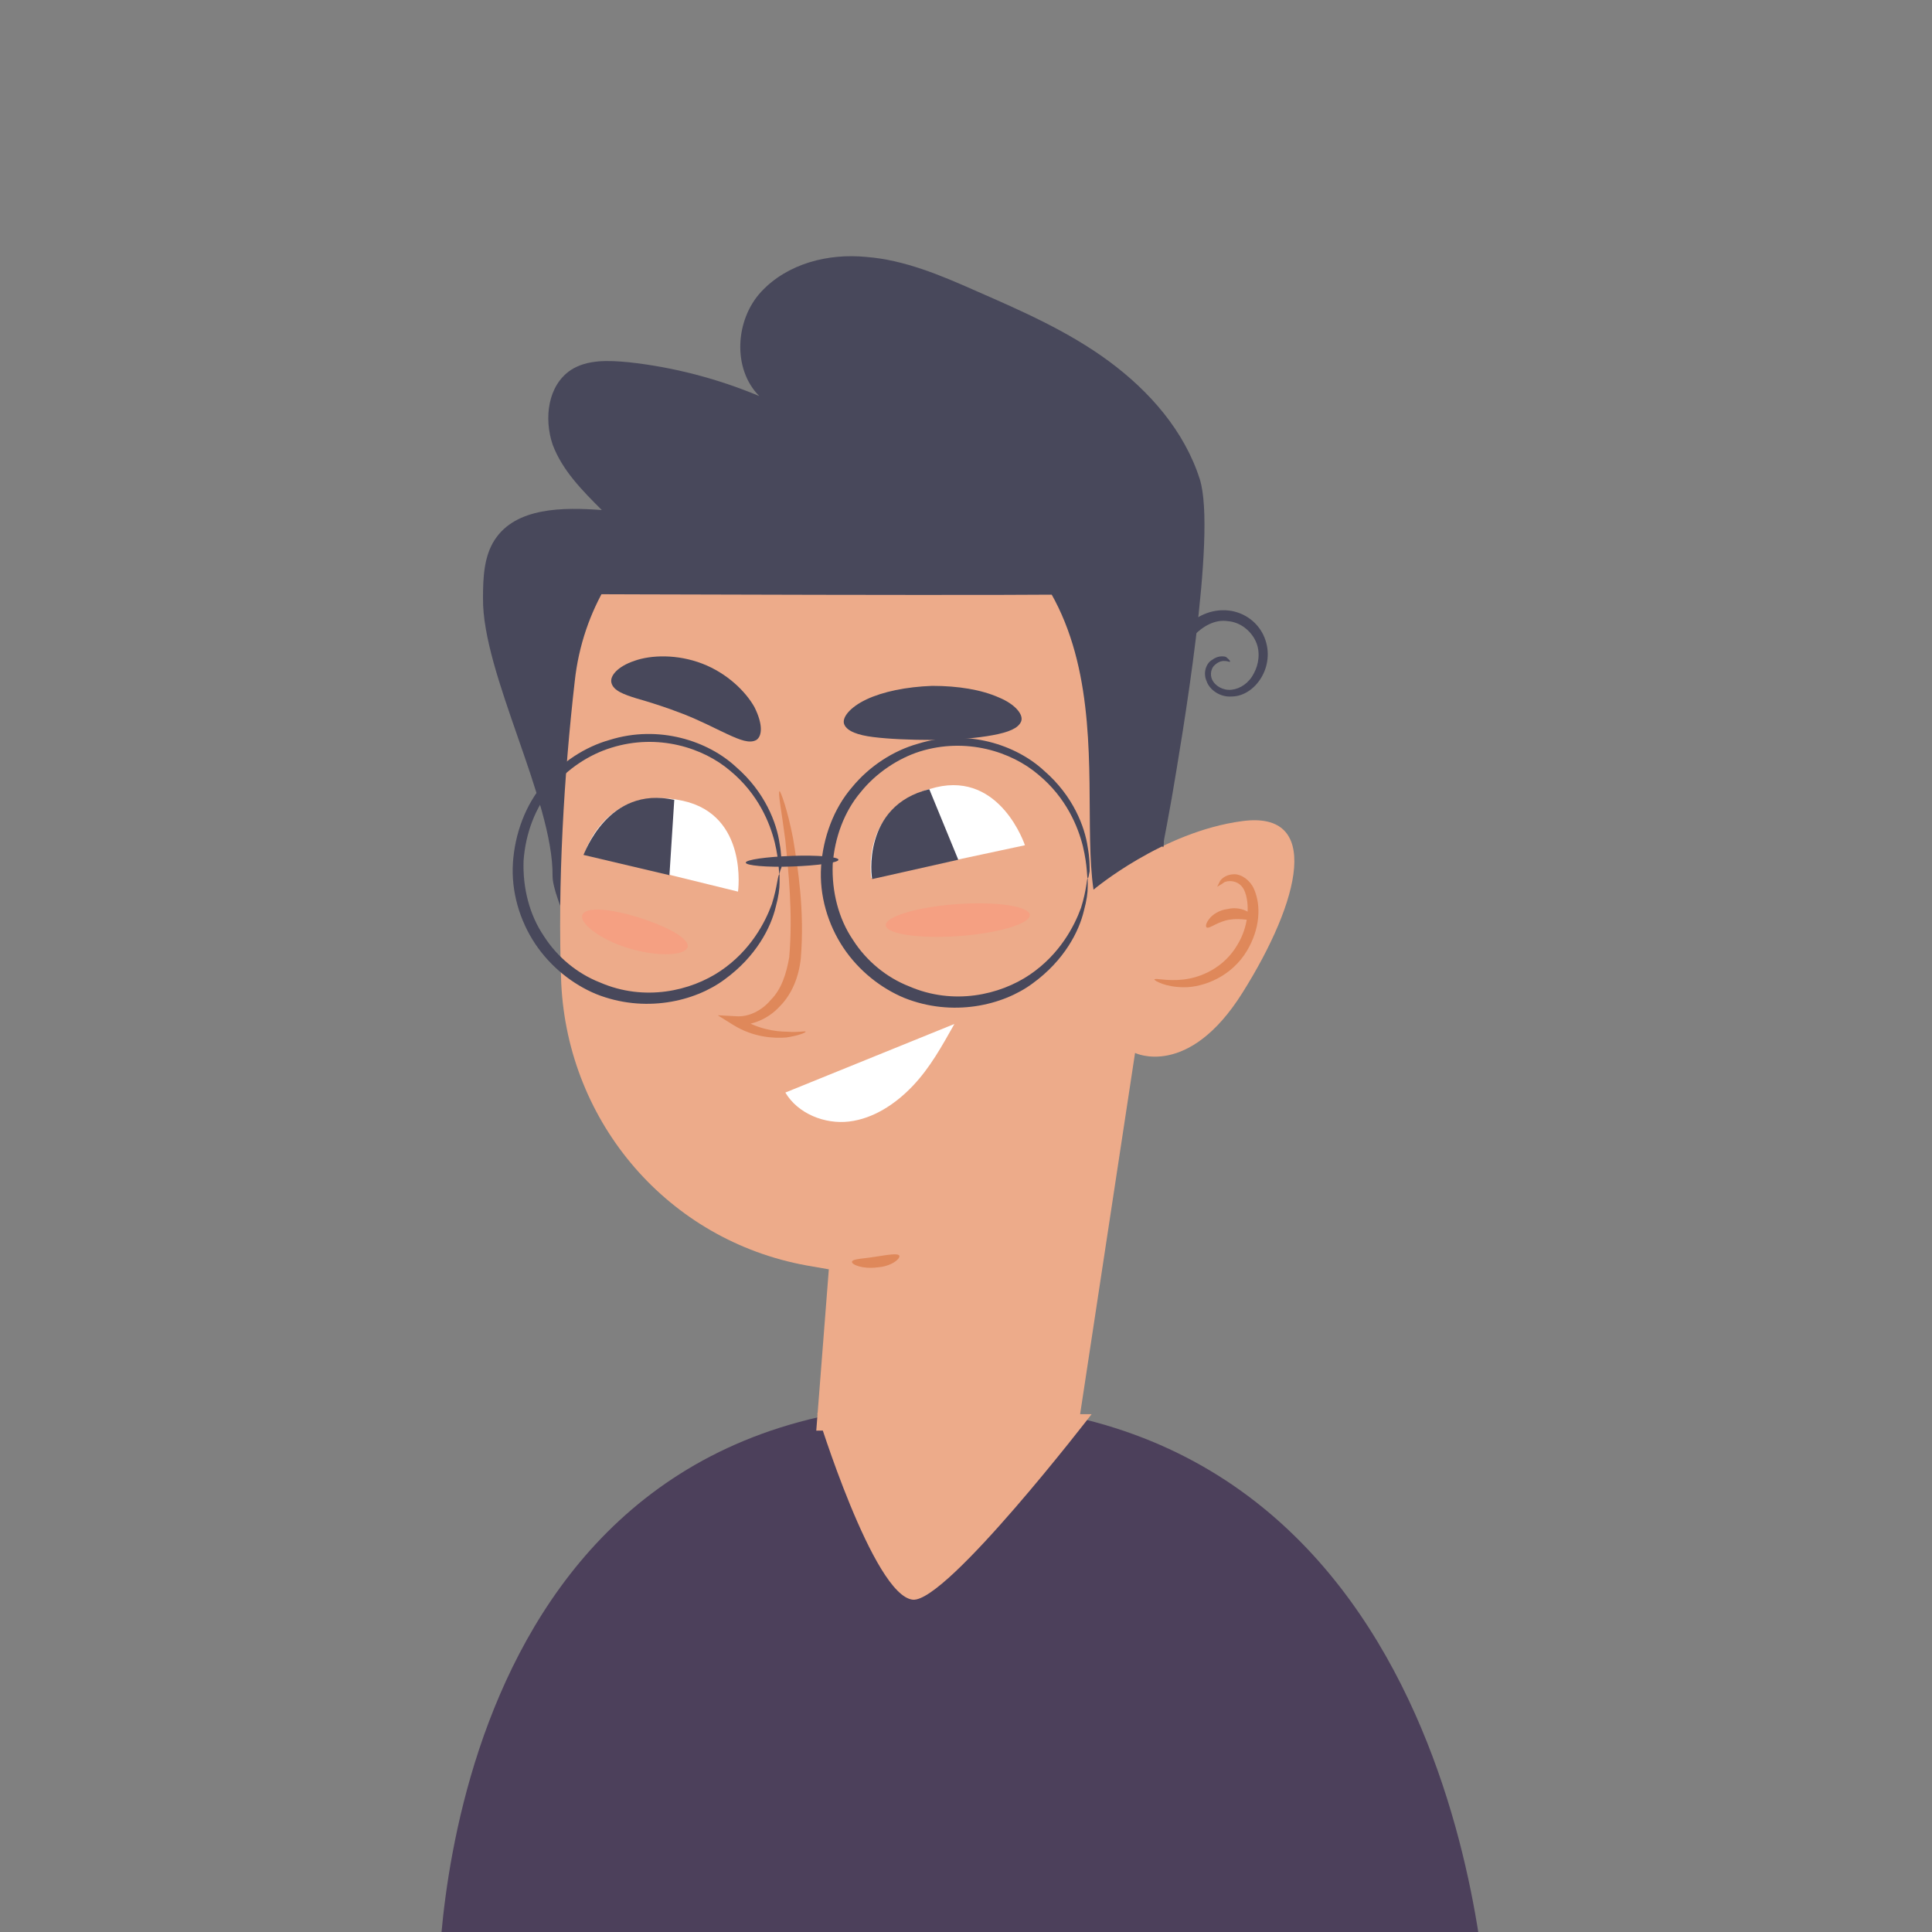 <?xml version="1.0" encoding="utf-8"?>
<!-- Generator: Adobe Illustrator 22.1.0, SVG Export Plug-In . SVG Version: 6.00 Build 0)  -->
<svg version="1.1" id="图层_1" xmlns="http://www.w3.org/2000/svg" xmlns:xlink="http://www.w3.org/1999/xlink" x="0px" y="0px"
	 viewBox="0 0 200 200" style="enable-background:new 0 0 200 200;" xml:space="preserve">
<rect x="0" y="0" width="200" height="200" fill="#808080" stroke="none"/>
<style type="text/css">
	.st0{fill:#48485B;}
	.st1{fill:#4C405B;}
	.st2{fill:#EDAB8A;}
	.st3{fill:#DF885A;}
	.st4{fill:#F0A67A;}
	.st5{fill:#FFFFFF;}
	.st6{fill:none;stroke:#E2CDAE;stroke-miterlimit:10;}
	.st7{opacity:0.44;}
	.st8{fill:#FF9178;}
</style>
<g>
	<g>
		<path class="st0" d="M114.4,115.5c2.7-15.3,4.2-17.6,6.9-32.9c1-5.9,4.7-27.3,2.9-33c-1.6-5-5.2-9.1-9.4-12.2
			c-4.2-3.1-9-5.2-13.8-7.3c-3.6-1.6-7.4-3.2-11.3-3.5c-4-0.4-8.2,0.7-10.9,3.6c-2.7,2.9-3,8-0.2,10.8c-4.3-1.8-8.9-3-13.5-3.5
			c-2.1-0.2-4.3-0.3-6,0.8c-2.4,1.6-2.8,5-1.9,7.7c1,2.7,3.1,4.8,5.1,6.8c-4-0.3-8.9-0.3-11.1,3.1c-1.1,1.7-1.2,3.9-1.2,6
			c-0.1,7.8,7.3,21,7.2,28.8c0,2.3,3.7,9.8,5.1,11.7c1.4,1.9-0.3,8,2,8.6c19,4.9,29-1.8,48,3.2"/>
		<path class="st1" d="M45.4,205.9c0,0-0.8-61,53.1-60.6c53.9,0.3,55.5,63.9,55.5,63.9L45.4,205.9z"/>
		<path class="st2" d="M59.5,70.5c-1.1,9.6-1.8,20.9-1.4,31.3c0.7,14.5,11.1,26.6,25.4,29.2l2.3,0.4l-1.3,16.7l27.1-0.3l5.9-38.8
			c0,0,5.5,2.7,11.1-6.2c6.1-9.7,8.2-18.9,0-17.8c-8.3,1.1-15.4,7.1-15.4,7.1c-1.8-12.2,5.1-36.9-23.7-43.2
			C75.2,45.7,61.1,55.8,59.5,70.5z"/>
		<g>
			<path class="st3" d="M119.5,101.4c0.1-0.2,1.2,0.2,3,0c1.8-0.2,4.2-1.2,5.6-3.6c1.1-1.8,1.3-4,0.8-5.4c-0.5-1.5-2.1-1.3-2.4-0.9
				l-0.2-0.3c0.4-0.1,0.6-0.1,0.6-0.1c0,0.1-0.1,0.2-0.4,0.4l-0.5,0.3l0.3-0.6c0.2-0.3,0.7-0.7,1.5-0.7c0.7,0,1.6,0.6,2,1.5
				c0.8,1.8,0.6,4.2-0.7,6.4c-1.6,2.7-4.5,3.8-6.5,3.8C120.6,102.2,119.5,101.5,119.5,101.4z"/>
		</g>
		<g>
			<path class="st3" d="M129.8,95.2c-0.2,0.2-1.2-0.2-2.5,0c-1.3,0.2-2.1,1-2.4,0.8c-0.1-0.1-0.1-0.4,0.3-0.9c0.3-0.4,1-0.9,1.9-1
				c0.8-0.2,1.6,0,2.1,0.3C129.7,94.8,129.9,95.1,129.8,95.2z"/>
		</g>
		<path class="st4" d="M76.3,115.9"/>
		<g>
			<path class="st3" d="M93.1,130c0.1,0.3-0.8,1.1-2.3,1.2c-1.5,0.2-2.7-0.3-2.6-0.6c0.1-0.3,1.2-0.3,2.4-0.5
				C91.9,129.9,93,129.7,93.1,130z"/>
		</g>
		<path class="st5" d="M90.2,90.9c0,0-1.3-7.5,6.7-9.4c6.7-1.6,9.2,6,9.2,6L90.2,90.9z"/>
		<path class="st0" d="M96.2,81.7l3,7.3l-8.9,2C90.2,90.9,89.2,83.4,96.2,81.7z"/>
		<path class="st5" d="M60.5,88.4c0,0,2.1-7.3,10.2-5.5c6.8,1.5,5.7,9.4,5.7,9.4L60.5,88.4z"/>
		<path class="st0" d="M69.8,82.8l-0.5,7.8l-8.9-2.1C60.5,88.4,62.9,81.3,69.8,82.8z"/>
		<path class="st2" d="M84.6,146.3c0,0,5.8,18.9,9.9,19.3c3.5,0.3,18.5-19.2,18.5-19.2L84.6,146.3z"/>
		<g>
			<path class="st6" d="M82.7,104.8"/>
		</g>
		<g class="st7">
			<path class="st8" d="M106.6,94.7c0.1,0.9-3.2,1.9-7.3,2.2c-4.1,0.3-7.5-0.2-7.6-1.1c-0.1-0.9,3.2-1.9,7.3-2.2
				C103.1,93.3,106.5,93.8,106.6,94.7z"/>
		</g>
		<g class="st7">
			<path class="st8" d="M71.2,98c-0.2,0.9-2.9,1.1-6,0.2c-3.1-0.9-5.3-2.7-4.9-3.5c0.4-0.9,3-0.6,5.9,0.3C69,95.9,71.3,97.1,71.2,98
				z"/>
		</g>
		<path class="st0" d="M57.9,61.5c0,0,53.6,0.2,53.9,0c0.3-0.2-0.7,0.5-0.3,0.2c0.3-0.2,0.7-0.5,0.7-0.5s6.2-3.5,6.2-3.7
			c0-0.2-6.6-14.5-6.6-14.5l-20.6-1.7l-18.9,2.3L57.9,61.5z"/>
		<g>
			<path class="st3" d="M83.4,106.8c0,0.1-0.7,0.4-2,0.6c-1.3,0.1-3.4,0-5.5-1.3l-1.6-1l1.9,0.1c1.2,0.1,2.6-0.5,3.6-1.7
				c1.1-1.1,1.6-2.7,1.9-4.4c0.4-4.6-0.1-9-0.4-12.1c-0.4-3.1-0.8-5-0.6-5.1c0.1,0,0.8,1.8,1.4,4.9c0.5,3.1,1.2,7.4,0.8,12.4
				c-0.2,1.9-0.9,3.7-2.2,5c-1.2,1.3-2.9,2-4.5,1.9l0.3-0.8c1.8,1.2,3.7,1.5,5,1.5C82.6,106.9,83.4,106.7,83.4,106.8z"/>
		</g>
		<path class="st5" d="M81.3,113.1c1.3,2.2,4.1,3.3,6.6,3c2.5-0.3,4.8-1.8,6.6-3.7c1.8-1.9,3-4.1,4.3-6.4"/>
		<g>
			<path class="st0" d="M112.6,90.9c-0.1,0,0-1.2-0.5-3.3c-0.5-2-1.7-5-4.6-7.4c-2.8-2.4-7.5-3.9-12.3-2.4C93,78.5,90.7,80,89.1,82
				c-1.7,2-2.7,4.7-2.9,7.5c-0.1,2.8,0.6,5.6,2.1,7.8c1.4,2.2,3.5,3.9,5.8,4.8c4.6,2,9.4,0.9,12.5-1.2c3.1-2.1,4.6-5,5.3-6.9
				C112.5,92.1,112.5,90.9,112.6,90.9c0,0,0,0.3,0,0.9c0,0.6-0.1,1.4-0.4,2.5c-0.5,2.1-2,5.1-5.3,7.5c-3.1,2.3-8.3,3.5-13.3,1.5
				c-2.4-1-4.7-2.8-6.3-5.2c-1.6-2.4-2.5-5.4-2.3-8.4c0.2-3,1.3-6,3.2-8.2c1.8-2.2,4.3-3.8,6.8-4.5c5.1-1.6,10.2,0.1,13.1,2.8
				c3,2.6,4.2,5.8,4.5,7.9c0.2,1.1,0.2,1.9,0.2,2.5C112.7,90.6,112.7,90.9,112.6,90.9z"/>
		</g>
		<g>
			<path class="st0" d="M80.7,90.5c-0.1,0,0-1.2-0.5-3.3c-0.5-2-1.7-5-4.6-7.4c-2.8-2.4-7.5-3.9-12.3-2.4c-2.3,0.7-4.6,2.2-6.2,4.2
				c-1.7,2-2.7,4.7-2.9,7.5c-0.1,2.8,0.6,5.6,2.1,7.8c1.4,2.2,3.5,3.9,5.8,4.8c4.6,2,9.4,0.9,12.5-1.2c3.1-2.1,4.6-5,5.3-6.9
				C80.5,91.7,80.5,90.5,80.7,90.5c0,0,0,0.3,0,0.9c0,0.6-0.1,1.4-0.4,2.5c-0.5,2.1-2,5.1-5.3,7.5c-3.1,2.3-8.3,3.5-13.3,1.5
				c-2.4-1-4.7-2.8-6.3-5.2c-1.6-2.4-2.5-5.4-2.3-8.4c0.2-3,1.3-6,3.2-8.2c1.8-2.2,4.3-3.8,6.8-4.5c5.1-1.6,10.2,0.1,13.1,2.8
				c3,2.6,4.2,5.8,4.5,7.9c0.2,1.1,0.2,1.9,0.2,2.5C80.7,90.2,80.7,90.5,80.7,90.5z"/>
		</g>
		<g>
			<path class="st0" d="M86.8,89c0,0.3-2.1,0.6-4.8,0.7c-2.6,0.1-4.8-0.1-4.8-0.4c0-0.3,2.1-0.6,4.8-0.7
				C84.6,88.5,86.8,88.7,86.8,89z"/>
		</g>
		<g>
			<path class="st0" d="M105.7,74.7c-0.3,0.7-1.3,1.1-2.9,1.4c-1.6,0.3-3.8,0.5-6.2,0.5c-2.4,0-4.6-0.1-6.2-0.3
				c-1.6-0.2-2.7-0.6-3-1.3c-0.3-0.7,0.6-1.8,2.3-2.6c1.7-0.8,4.1-1.3,6.8-1.4c2.7,0,5.1,0.4,6.9,1.2C105.1,72.9,106,74,105.7,74.7z
				"/>
		</g>
		<g>
			<path class="st0" d="M78.3,76.6c-0.7,0.4-1.7,0-3-0.6c-1.3-0.6-2.8-1.4-4.6-2.1c-1.8-0.7-3.4-1.2-4.8-1.6
				c-1.3-0.4-2.4-0.8-2.6-1.6c-0.2-0.7,0.6-1.7,2.4-2.3c1.7-0.6,4.4-0.7,7,0.3c2.6,1,4.5,2.9,5.4,4.5C79,75,78.9,76.2,78.3,76.6z"/>
		</g>
		<g>
			<path class="st0" d="M127.3,68.5c0,0.1-0.7-0.4-1.5,0.3c-0.4,0.3-0.6,1-0.3,1.6c0.3,0.6,1.1,1.1,2,1c0.9-0.1,1.8-0.7,2.3-1.7
				c0.5-0.9,0.7-2.2,0.2-3.3c-0.5-1.1-1.6-2-2.9-2.1c-1.3-0.2-2.6,0.5-3.6,1.6c-1,1.1-1.5,2.5-2,3.8c-0.4,1.4-0.7,2.8-0.9,4.1
				c-0.4,2.7-0.4,5.1-0.3,7.2c0.1,4.1,0.3,6.7,0.1,6.7c-0.1,0-0.2-0.6-0.4-1.8c-0.2-1.1-0.4-2.8-0.5-4.9c-0.1-2.1-0.2-4.6,0.1-7.3
				c0.2-1.4,0.4-2.8,0.8-4.3c0.4-1.5,1-3,2.2-4.3c1.1-1.3,2.8-2.1,4.6-1.9c1.7,0.2,3.1,1.3,3.7,2.8c1.2,3-1,6.1-3.4,6.1
				c-1.2,0.1-2.3-0.7-2.6-1.6c-0.4-0.9,0-1.9,0.6-2.2c0.5-0.4,1.1-0.4,1.4-0.3C127.3,68.3,127.4,68.5,127.3,68.5z"/>
		</g>
	</g>
</g>
</svg>
